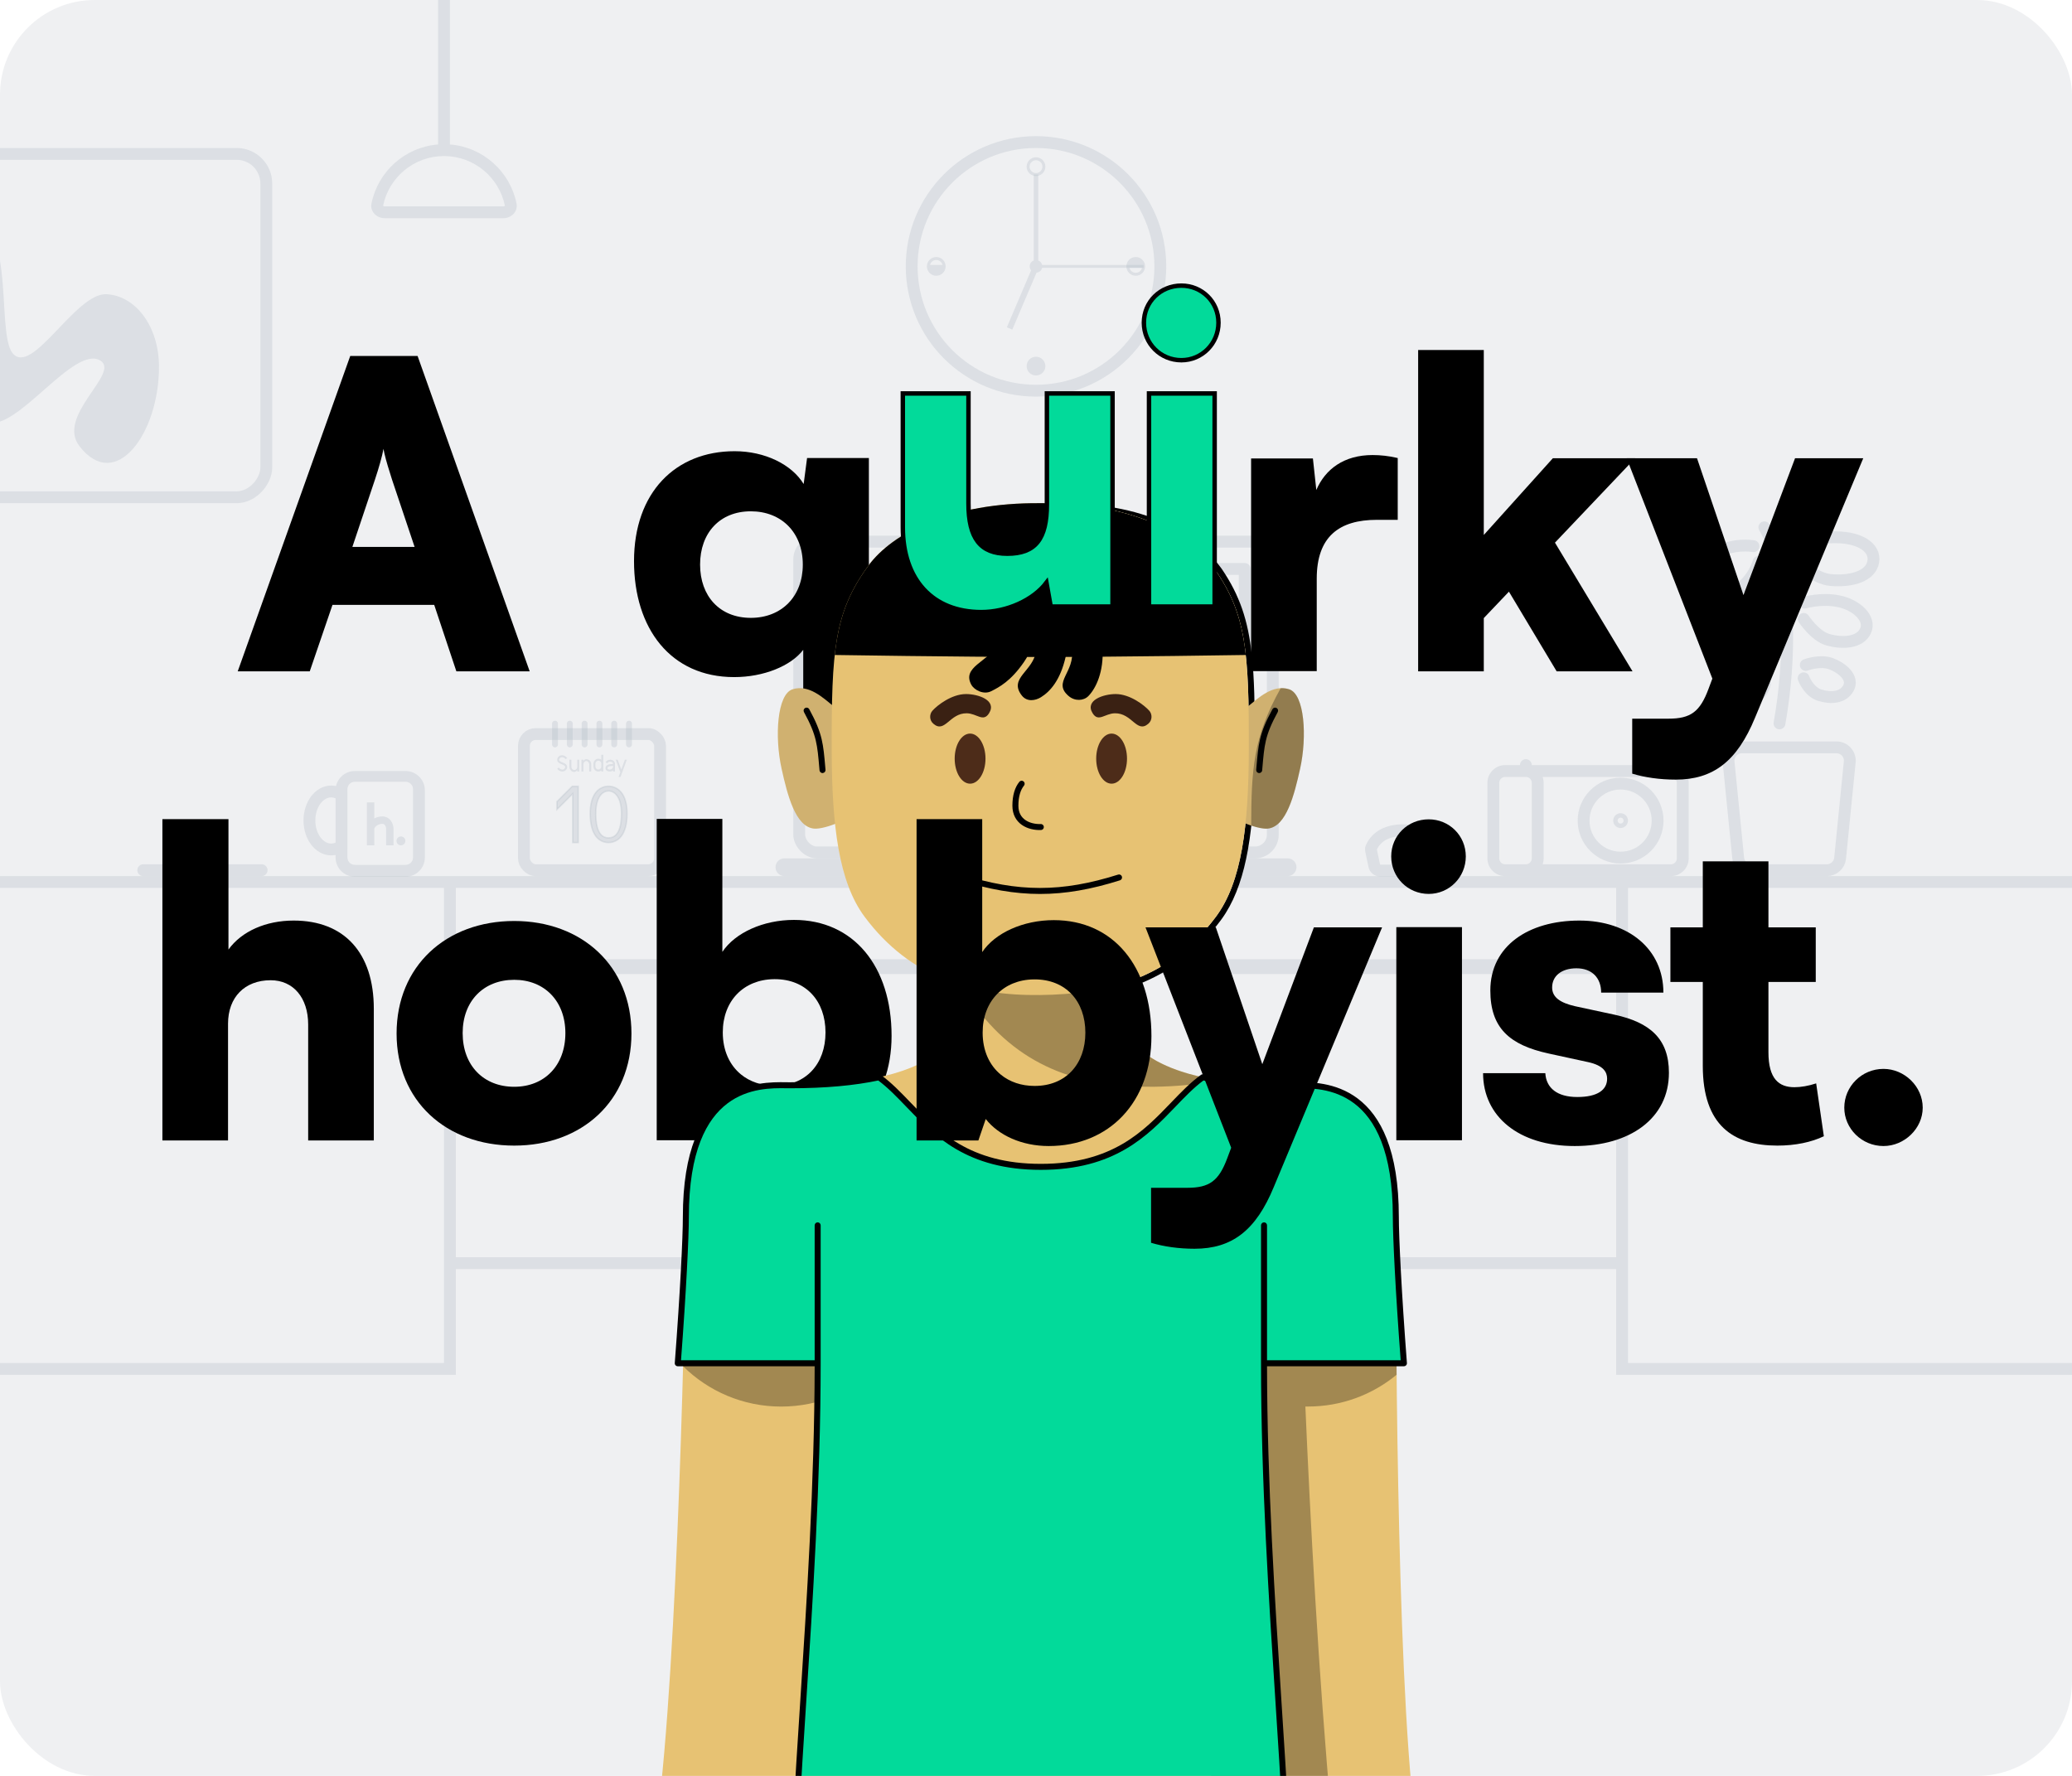 <svg width="1400" height="1200" viewBox="0 0 1400 1200" fill="none" xmlns="http://www.w3.org/2000/svg">
<g clip-path="url(#clip0_1411_1958)">
<rect width="1400" height="1200" rx="64" fill="#AFB8C1" fill-opacity="0.2"/>
<path opacity="0.3" fill-rule="evenodd" clip-rule="evenodd" d="M-615 600H300V648.167V650.17V656.167V658.17V849.536V857.536V921L-615 921V600ZM308 857.536V921V929H300L-615 929H-623V600V592H-615H300H308H1092H1100H2015H2023V600V921V929H2015L1100 929H1092V857.536H310L308 857.536ZM308 849.536L310 849.536L1090 849.536L1092 849.536V658.17H308V849.536ZM1100 849.536V857.536V921L2015 921V600H1100V648.167V650.17V656.167V658.17V849.536ZM308 648.167V600H1092V648.167H308Z" fill="#AFB8C1"/>
<rect opacity="0.3" x="4" y="-4" width="472" height="232" rx="20" transform="matrix(1 0 0 -1 -296.074 332)" stroke="#AFB8C1" stroke-width="8"/>
<path opacity="0.3" d="M-133.737 132.586C-153.05 123.555 -197.56 154.089 -211.723 190.118C-218.655 207.754 -226.646 224.39 -220.94 235.165C-204.977 265.306 -175.057 172.723 -154.036 179.026C-138.215 183.77 -160.232 245.114 -132.13 266.059C-93.682 294.716 -66.71 182.148 -22.361 200.386C-10.066 205.442 -33.775 275.951 -8.837 285.21C10.997 292.574 50.242 232.252 67.987 243.773C81.142 252.313 37.795 280.912 53.697 301.505C78.256 333.306 107.79 292.329 107.423 247.223C107.201 219.974 91.246 199.746 71.922 198.795C51.028 197.766 21.517 254.898 8.447 238.564C-3.455 223.688 12.91 136.334 -28.34 150.437C-69.59 164.54 -79.838 229.519 -107.943 214.547C-137.559 198.77 -108.49 144.391 -133.737 132.586Z" fill="#AFB8C1"/>
<path opacity="0.3" d="M1240.86 505H1176.91C1171.59 505 1167.43 509.597 1167.96 514.896L1174.46 579.896C1174.92 584.496 1178.79 588 1183.41 588H1234.36C1238.99 588 1242.86 584.496 1243.32 579.896L1249.82 514.896C1250.35 509.597 1246.19 505 1240.86 505Z" stroke="#AFB8C1" stroke-width="8" stroke-linejoin="round"/>
<path opacity="0.3" d="M1190.96 453.092C1190.96 453.092 1182.02 449.668 1174.38 452.132C1166.61 454.64 1159.4 461.549 1163.25 468.754C1166.72 475.229 1175.06 475.869 1182.02 473.603C1190.96 470.689 1192.45 462.16 1192.45 462.16" stroke="#AFB8C1" stroke-width="8" stroke-linecap="round"/>
<path opacity="0.3" d="M1220.12 449.337C1220.12 449.337 1229.76 445.686 1237.22 448.497C1244.69 451.307 1252.8 457.989 1248.88 465.068C1245.36 471.409 1237.22 472.188 1229.56 469.753C1221.9 467.319 1218.68 458.326 1218.68 458.326" stroke="#AFB8C1" stroke-width="8" stroke-linecap="round"/>
<path opacity="0.3" d="M1190.55 413.526C1190.55 413.526 1178.18 408.287 1167.31 413.613C1156.43 418.94 1150.11 429.12 1154.2 436.024C1158.57 443.429 1168.83 443.512 1178.51 439.513C1188.19 435.514 1192.31 424.323 1192.31 424.323" stroke="#AFB8C1" stroke-width="8" stroke-linecap="round"/>
<path opacity="0.3" d="M1219.36 407.214C1219.36 407.214 1230.34 403.886 1242.28 406.255C1254.23 408.624 1264.62 417.938 1260.35 426.587C1256.52 434.335 1245.04 435.078 1235 432.244C1226.38 429.812 1218.71 418.212 1218.71 418.212" stroke="#AFB8C1" stroke-width="8" stroke-linecap="round"/>
<path opacity="0.3" d="M1184.78 369.071C1184.78 369.071 1170.58 366.314 1157.14 374.926C1143.71 383.538 1139.08 393.295 1145.78 400.542C1151.8 407.055 1164.77 404.208 1174.29 398.375C1184.78 391.95 1188.22 379.656 1188.22 379.656" stroke="#AFB8C1" stroke-width="8" stroke-linecap="round"/>
<path opacity="0.3" d="M1213.54 368.202C1213.54 368.202 1221.85 363.02 1240.17 363.045C1258.48 363.07 1268.58 371.394 1265.27 381.334C1262.31 390.24 1249.02 393.101 1236.72 391.912C1226.15 390.891 1214.92 379.98 1214.92 379.98" stroke="#AFB8C1" stroke-width="8" stroke-linecap="round"/>
<path opacity="0.3" d="M1202.36 488.8C1210.03 445.545 1211.21 389.011 1192.13 356.31" stroke="#AFB8C1" stroke-width="8" stroke-linecap="round"/>
<path opacity="0.3" fill-rule="evenodd" clip-rule="evenodd" d="M524 586C524 582.686 526.686 580 530 580L870 580C873.314 580 876 582.686 876 586C876 589.314 873.314 592 870 592L530 592C526.686 592 524 589.314 524 586Z" fill="#AFB8C1"/>
<rect opacity="0.3" x="540" y="366" width="320" height="210" rx="12" stroke="#AFB8C1" stroke-width="8" stroke-linejoin="round"/>
<path opacity="0.3" d="M559 541.465L559 384.465L841 384.465L841 541.465L559 541.465Z" stroke="#AFB8C1" stroke-width="8" stroke-linecap="round" stroke-linejoin="round"/>
<path opacity="0.3" fill-rule="evenodd" clip-rule="evenodd" d="M239.746 521H274.065C281.245 521 287.065 526.82 287.065 534V579.402C287.065 586.582 281.245 592.402 274.065 592.402H239.746C232.566 592.402 226.746 586.582 226.746 579.402V577.715C225.785 577.906 224.792 578.006 223.771 578.006C218.17 578.006 213.405 574.971 210.176 570.667C206.948 566.364 205.07 560.603 205.07 554.41C205.07 548.217 206.948 542.456 210.176 538.153C213.405 533.849 218.17 530.813 223.771 530.813C224.902 530.813 225.998 530.937 227.055 531.17C228.347 525.351 233.538 521 239.746 521ZM223.771 570.006C224.764 570.006 225.767 569.796 226.746 569.371V539.449C225.767 539.024 224.764 538.813 223.771 538.813C221.252 538.813 218.668 540.165 216.576 542.953C214.483 545.743 213.07 549.781 213.07 554.41C213.07 559.039 214.483 563.077 216.576 565.866C218.668 568.655 221.252 570.006 223.771 570.006ZM234.746 579.402V573.558C234.747 573.557 234.747 573.557 234.748 573.556V535.264C234.747 535.263 234.747 535.263 234.746 535.262V534C234.746 533.953 234.747 533.907 234.748 533.86V533.267C234.748 530.505 236.987 528.267 239.748 528.267H274.067C276.829 528.267 279.067 530.505 279.067 533.267V578.669C279.067 578.716 279.066 578.762 279.065 578.809V579.402C279.065 582.164 276.827 584.402 274.065 584.402H239.746C236.985 584.402 234.746 582.164 234.746 579.402Z" fill="#AFB8C1"/>
<path opacity="0.3" d="M270.906 571.2C272.563 571.2 273.906 569.857 273.906 568.2C273.906 566.543 272.563 565.2 270.906 565.2C269.249 565.2 267.906 566.543 267.906 568.2C267.906 569.857 269.249 571.2 270.906 571.2Z" fill="#AFB8C1"/>
<path opacity="0.3" d="M247.906 542.201V571.201H252.906V560.357C252.906 559.56 253.384 558.684 254.556 557.884C255.733 557.081 257.211 556.659 258.264 556.659C259.052 556.659 259.63 556.971 260.067 557.52C260.541 558.117 260.906 559.086 260.906 560.357V571.2L265.906 571.201V560.357C265.906 558.177 265.284 556.048 263.98 554.408C262.638 552.721 260.644 551.659 258.264 551.659C256.551 551.659 254.619 552.156 252.906 553.054V542.202L247.906 542.201Z" fill="#AFB8C1"/>
<path opacity="0.3" d="M96.781 588L176.781 588" stroke="#AFB8C1" stroke-width="8" stroke-linecap="round"/>
<circle opacity="0.3" cx="700" cy="180" r="84" stroke="#AFB8C1" stroke-width="8"/>
<g opacity="0.3">
<path fill-rule="evenodd" clip-rule="evenodd" d="M772.725 180C772.725 177.055 770.337 174.667 767.392 174.667C764.446 174.667 762.059 177.055 762.059 180H772.725Z" fill="#AFB8C1"/>
<path d="M772.725 180C772.725 182.946 770.337 185.334 767.392 185.334C764.446 185.334 762.059 182.946 762.059 180M772.725 180C772.725 177.055 770.337 174.667 767.392 174.667C764.446 174.667 762.059 177.055 762.059 180M772.725 180H762.059" stroke="#AFB8C1" stroke-width="2"/>
</g>
<g opacity="0.3">
<path fill-rule="evenodd" clip-rule="evenodd" d="M627.275 180C627.275 182.945 629.663 185.333 632.608 185.333C635.554 185.333 637.941 182.945 637.941 180H627.275Z" fill="#AFB8C1"/>
<path d="M627.275 180C627.275 177.054 629.663 174.666 632.608 174.666C635.554 174.666 637.941 177.054 637.941 180M627.275 180C627.275 182.945 629.663 185.333 632.608 185.333C635.554 185.333 637.941 182.945 637.941 180M627.275 180H637.941" stroke="#AFB8C1" stroke-width="2"/>
</g>
<g opacity="0.3">
<path fill-rule="evenodd" clip-rule="evenodd" d="M694.665 247.392C694.665 250.338 697.053 252.726 699.999 252.726C702.944 252.726 705.332 250.338 705.332 247.392H694.665Z" fill="#AFB8C1"/>
<path d="M699.999 242.059C697.053 242.059 694.665 244.447 694.665 247.392H705.332C705.332 244.447 702.944 242.059 699.999 242.059Z" fill="#AFB8C1"/>
<path d="M694.665 247.392C694.665 244.447 697.053 242.059 699.999 242.059C702.944 242.059 705.332 244.447 705.332 247.392M694.665 247.392C694.665 250.338 697.053 252.726 699.999 252.726C702.944 252.726 705.332 250.338 705.332 247.392M694.665 247.392H705.332" stroke="#AFB8C1" stroke-width="2"/>
</g>
<path opacity="0.3" d="M699.999 117.94C697.053 117.94 694.665 115.552 694.665 112.607C694.665 109.661 697.053 107.273 699.999 107.273C702.944 107.273 705.332 109.661 705.332 112.607C705.332 115.552 702.944 117.94 699.999 117.94Z" stroke="#AFB8C1" stroke-width="2"/>
<path opacity="0.3" fill-rule="evenodd" clip-rule="evenodd" d="M772.727 181H704.15C703.728 182.76 702.214 184.095 700.364 184.251L683.981 222.735L680.301 221.169L696.684 182.684C696.09 181.951 695.735 181.017 695.735 180C695.735 178.172 696.884 176.612 698.5 176.005L698.5 117.94H701.5L701.5 176.004C702.813 176.496 703.818 177.617 704.15 179H772.727V181Z" fill="#AFB8C1"/>
<path opacity="0.3" d="M928.578 585.091L926.378 574.631C926.212 573.842 926.297 573.224 926.485 572.808C930.059 564.904 937.57 561 948.25 561C958.93 561 966.441 564.904 970.015 572.808C970.203 573.224 970.288 573.841 970.122 574.631L967.922 585.091C967.533 586.943 965.9 588.268 964.008 588.268H932.492C930.601 588.268 928.967 586.943 928.578 585.091Z" stroke="#AFB8C1" stroke-width="8" stroke-linejoin="round"/>
<rect opacity="0.3" x="354" y="496" width="92" height="92" rx="8" stroke="#AFB8C1" stroke-width="8"/>
<path opacity="0.3" d="M386.678 531.314H390.698L390.698 569.314H386.971L386.971 537.5V536.293L386.118 537.146L376.328 546.936V541.665L386.678 531.314Z" fill="#AFB8C1" stroke="#AFB8C1"/>
<path opacity="0.3" d="M398.789 549.724C398.789 542.9 400.37 538.297 402.684 535.411C404.991 532.535 408.063 531.314 411.17 531.314C414.279 531.314 417.382 532.535 419.717 535.413C422.061 538.3 423.67 542.902 423.67 549.724C423.67 557.146 422.057 562.045 419.71 565.077C417.375 568.096 414.276 569.314 411.17 569.314C408.065 569.314 404.998 568.096 402.692 565.08C400.374 562.047 398.789 557.148 398.789 549.724ZM411.17 534.451C409.116 534.451 406.929 535.483 405.275 537.922C403.629 540.348 402.516 544.152 402.516 549.724C402.516 556.456 403.621 560.565 405.275 563.003C406.955 565.479 409.164 566.178 411.17 566.178C413.175 566.178 415.412 565.481 417.123 563.006C418.808 560.569 419.943 556.458 419.943 549.724C419.943 544.15 418.8 540.345 417.123 537.918C415.438 535.481 413.222 534.451 411.17 534.451Z" fill="#AFB8C1" stroke="#AFB8C1"/>
<path opacity="0.3" fill-rule="evenodd" clip-rule="evenodd" d="M379.746 511.667C378.569 511.667 377.815 512.567 377.815 513.417C377.815 513.791 378.017 514.105 378.459 514.418C378.911 514.738 379.496 514.97 380.063 515.196L380.074 515.2V515.2C380.083 515.204 380.093 515.208 380.102 515.211C380.637 515.424 381.378 515.718 381.985 516.149C382.609 516.592 383.211 517.266 383.211 518.25C383.211 519.856 381.841 521.333 379.947 521.333C378.374 521.333 377.111 520.344 376.469 519.435L377.558 518.665C378.034 519.34 378.935 520 379.947 520C381.124 520 381.878 519.101 381.878 518.25C381.878 517.885 381.672 517.562 381.213 517.237C380.748 516.907 380.147 516.664 379.581 516.439C379.559 516.43 379.537 516.421 379.514 516.412C378.987 516.203 378.274 515.92 377.689 515.507C377.068 515.067 376.482 514.4 376.482 513.417C376.482 511.811 377.852 510.334 379.746 510.334C381.318 510.334 382.581 511.321 383.224 512.231L382.135 513C381.659 512.326 380.758 511.667 379.746 511.667Z" fill="#AFB8C1"/>
<path opacity="0.3" d="M416.039 513.335L419.118 521.791L417.949 525H419.283L423.529 513.335H422.196L419.784 519.96L417.372 513.335H416.039Z" fill="#AFB8C1"/>
<path opacity="0.3" d="M391.356 513.335V521.334H390.022V520.32C389.831 520.976 388.783 521.668 388.039 521.668C386.207 521.668 384.723 519.97 384.723 518.08V513.335H386.056V518.08C386.056 519.273 386.983 520.335 388.039 520.335C389.096 520.335 390.022 519.441 390.022 518.248V513.335H391.356Z" fill="#AFB8C1"/>
<path opacity="0.3" d="M392.855 521.334V513.334H394.189V514.349C394.38 513.692 395.095 513.001 396.172 513.001C398.337 513.001 399.488 514.699 399.488 516.589V521.334H398.155V516.589C398.155 515.396 397.228 514.251 396.172 514.251C395.115 514.251 394.189 515.228 394.189 516.421V521.334H392.855Z" fill="#AFB8C1"/>
<path opacity="0.3" fill-rule="evenodd" clip-rule="evenodd" d="M406.288 520.655C405.735 521.081 405.048 521.334 404.305 521.334C402.473 521.334 400.988 519.802 400.988 517.913L400.988 516.089C400.988 514.199 402.473 512.668 404.305 512.668C405.048 512.668 405.735 512.92 406.288 513.346V510H407.621V521.333H406.288V520.655ZM404.305 514.001C405.361 514.001 406.288 514.896 406.288 516.089V517.913C406.288 519.105 405.361 520.001 404.305 520.001C403.248 520.001 402.322 519.105 402.322 517.913L402.322 516.089C402.322 514.896 403.248 514.001 404.305 514.001Z" fill="#AFB8C1"/>
<path opacity="0.3" fill-rule="evenodd" clip-rule="evenodd" d="M412.329 514.668C411.328 514.668 410.638 515.194 410.385 515.704L409.191 515.111C409.688 514.109 410.866 513.335 412.329 513.335C413.993 513.335 415.537 514.497 415.537 516.154V521.334L414.204 521.334V520.589C413.57 521.064 412.787 521.334 412.051 521.334C411.345 521.334 410.635 521.197 410.08 520.834C409.491 520.449 409.121 519.836 409.121 519.039C409.121 518.285 409.414 517.687 409.902 517.254C410.367 516.843 410.97 516.614 411.565 516.483C412.15 516.353 412.675 516.3 413.193 516.263C413.346 516.251 413.496 516.242 413.645 516.232C413.829 516.22 414.014 516.208 414.204 516.193V516.154C414.204 515.433 413.473 514.668 412.329 514.668ZM414.204 517.53C414.031 517.543 413.865 517.554 413.705 517.564C413.561 517.574 413.423 517.583 413.29 517.592C412.798 517.628 412.346 517.676 411.853 517.784C411.37 517.891 411.013 518.052 410.786 518.253C410.583 518.432 410.454 518.668 410.454 519.039C410.454 519.37 410.583 519.57 410.809 519.718C411.069 519.888 411.491 520.001 412.051 520.001C412.517 520.001 413.073 519.805 413.507 519.441C413.932 519.085 414.204 518.603 414.204 518.03V517.53Z" fill="#AFB8C1"/>
<path opacity="0.3" d="M375 489V503" stroke="#AFB8C1" stroke-width="4" stroke-linecap="round" stroke-linejoin="round"/>
<path opacity="0.3" d="M385 489V503" stroke="#AFB8C1" stroke-width="4" stroke-linecap="round" stroke-linejoin="round"/>
<path opacity="0.3" d="M395 489V503" stroke="#AFB8C1" stroke-width="4" stroke-linecap="round" stroke-linejoin="round"/>
<path opacity="0.3" d="M405 489V503" stroke="#AFB8C1" stroke-width="4" stroke-linecap="round" stroke-linejoin="round"/>
<path opacity="0.3" d="M415 489V503" stroke="#AFB8C1" stroke-width="4" stroke-linecap="round" stroke-linejoin="round"/>
<path opacity="0.3" d="M425 489V503" stroke="#AFB8C1" stroke-width="4" stroke-linecap="round" stroke-linejoin="round"/>
<path opacity="0.3" fill-rule="evenodd" clip-rule="evenodd" d="M303.999 -400C303.999 -402.209 302.208 -404 299.999 -404C297.79 -404 295.999 -402.209 295.999 -400V97.613C273.589 99.387 255.338 115.936 250.986 137.519C249.895 142.933 254.476 147.455 259.999 147.455H339.999C345.522 147.455 350.103 142.933 349.012 137.519C344.66 115.936 326.409 99.387 303.999 97.613V-400ZM299.999 105.455C320.306 105.455 337.263 119.875 341.157 139.038C341.001 139.204 340.599 139.455 339.999 139.455H259.999C259.399 139.455 258.997 139.204 258.841 139.038C262.735 119.875 279.692 105.455 299.999 105.455Z" fill="#AFB8C1"/>
<circle opacity="0.3" cx="1095" cy="554.5" r="25" stroke="#AFB8C1" stroke-width="8"/>
<path opacity="0.3" fill-rule="evenodd" clip-rule="evenodd" d="M1031 513C1028.79 513 1027 514.791 1027 517H1017C1010.37 517 1005 522.373 1005 529V580C1005 585.799 1009.11 590.637 1014.58 591.756C1015.36 591.916 1016.17 592 1017 592H1031H1129C1135.63 592 1141 586.627 1141 580V529C1141 522.373 1135.63 517 1129 517H1035C1035 514.791 1033.21 513 1031 513ZM1129 525H1042.32C1042.76 526.251 1043 527.597 1043 529V580C1043 581.403 1042.76 582.749 1042.32 584H1129C1131.21 584 1133 582.209 1133 580V529C1133 526.791 1131.21 525 1129 525ZM1017 525H1031C1033.21 525 1035 526.791 1035 529V580C1035 582.209 1033.21 584 1031 584H1017C1016.86 584 1016.73 583.993 1016.59 583.979C1014.57 583.775 1013 582.071 1013 580V529C1013 526.791 1014.79 525 1017 525Z" fill="#AFB8C1"/>
<circle opacity="0.3" cx="1095" cy="554.5" r="3.5" stroke="#AFB8C1" stroke-width="3"/>
<path fill-rule="evenodd" clip-rule="evenodd" d="M496.071 457.532C453.159 457.532 428.391 424.7 428.391 379.196C428.391 332.828 456.327 304.892 496.359 304.892C516.807 304.892 534.951 313.82 543.015 327.068L545.319 309.5H587.079V522.62H542.727V439.1C534.375 450.044 515.943 457.532 496.071 457.532ZM473.031 381.5C473.031 360.188 486.279 345.5 507.303 345.5C528.039 345.5 542.439 359.9 542.439 381.5C542.439 403.1 528.039 417.5 507.303 417.5C486.279 417.5 473.031 402.812 473.031 381.5Z" fill="black"/>
<path d="M944.412 309.499C938.364 308.059 932.604 307.483 927.42 307.483C908.124 307.483 895.452 316.987 889.404 331.099L887.1 309.787H845.34V453.499H889.692V391.003C889.692 362.491 904.956 351.259 930.3 351.259H944.412V309.499Z" fill="black"/>
<path fill-rule="evenodd" clip-rule="evenodd" d="M485.487 770.5H443.727V553.348H488.079V643.204C496.719 630.244 515.727 621.604 536.463 621.604C576.783 621.604 602.415 652.996 602.415 699.94C602.415 744.58 573.903 774.244 533.007 774.244C514.902 774.244 499.119 767.043 490.458 755.979L485.487 770.5ZM500.703 726.054C506.661 730.911 514.483 733.636 523.503 733.636C544.527 733.636 557.775 718.948 557.775 697.636C557.775 676.324 544.527 661.636 523.503 661.636C523.252 661.636 523.003 661.638 522.755 661.642C502.421 661.984 488.367 676.296 488.367 697.636C488.367 709.84 492.964 719.745 500.703 726.054Z" fill="black"/>
<path d="M990.408 578.692C990.408 592.804 979.176 604.036 965.352 604.036C951.24 604.036 940.008 592.804 940.008 578.692C940.008 564.58 951.24 553.636 965.352 553.636C979.176 553.636 990.408 564.58 990.408 578.692Z" fill="black"/>
<path d="M943.464 770.5H987.816V626.5H943.464V770.5Z" fill="black"/>
<path d="M702.924 676.413C705.827 676.378 708.718 676.302 711.596 676.181C754.759 674.362 794.807 662.211 824.834 621.862C825.988 620.31 827.088 618.701 828.134 617.037C835.458 605.386 840.184 591.001 843.173 574.25C843.6 571.856 843.992 569.409 844.352 566.91C846.871 549.418 847.79 529.381 847.841 507.019C847.846 504.918 847.849 502.857 847.85 500.832C847.857 476.87 847.526 458.194 845.814 442.49C843.265 419.115 837.66 402.325 825.564 384.493C808.029 360.302 774.887 338.945 711.299 340.074C767.077 341.433 803.639 361.283 818.971 382.185C842.162 413.803 843.942 439.677 843.786 507.01C843.669 557.949 839.024 596.001 821.58 619.441C790.613 661.054 748.683 671.809 702.875 672.358L702.924 676.413Z" fill="black"/>
<path d="M653.583 662.349C653.567 660.204 653.551 658.244 653.625 656.522C653.627 656.463 653.63 656.405 653.633 656.347H752.913C752.916 656.405 752.918 656.463 752.921 656.522C752.994 658.244 752.979 660.203 752.962 662.349C752.869 674.181 752.732 691.68 767.218 706.345C782.014 721.324 812.066 733.344 873.006 733.344C873.753 733.344 874.581 733.332 875.483 733.32C893.986 733.062 943.13 732.378 943.13 822.257V822.264C943.13 868.005 943.13 1124.58 956 1229.37H868.538C868.508 1228.7 868.478 1228.02 868.447 1227.34H538.1C538.068 1228.02 538.038 1228.7 538.008 1229.37H444C458.017 1124.57 463.416 867.981 463.416 822.257C463.416 732.378 512.56 733.062 531.063 733.32C531.965 733.332 532.793 733.344 533.54 733.344C594.48 733.344 624.533 721.323 639.329 706.344C653.813 691.68 653.676 674.181 653.583 662.349Z" fill="#E7C273"/>
<path d="M653.485 671.166C655.321 674.639 657.348 677.879 659.582 680.882C690.868 722.924 733.23 734.898 779.511 734.344C794.481 734.165 809.041 732.906 822.949 729.863C794.188 725.24 777.22 716.468 767.22 706.345C752.735 691.68 752.872 674.181 752.965 662.349C752.982 660.203 752.997 658.244 752.923 656.522C752.921 656.463 752.918 656.405 752.915 656.347H653.635C653.633 656.405 653.63 656.463 653.627 656.522C653.554 658.244 653.569 660.204 653.586 662.349C653.607 665.03 653.63 668.002 653.485 671.166Z" fill="black" fill-opacity="0.3"/>
<path d="M461.543 923.206C478.571 940.049 501.986 950.45 527.829 950.45C579.889 950.45 622.091 908.247 622.091 856.188C622.091 804.128 579.889 761.926 527.829 761.926C504.765 761.926 483.636 770.209 467.254 783.963C464.825 794.428 463.418 807.046 463.418 822.257C463.418 837.328 462.831 875.306 461.543 923.206Z" fill="black" fill-opacity="0.3"/>
<path d="M883.746 761.904C903.969 761.904 922.705 768.273 938.057 779.113C941.24 790.464 943.133 804.616 943.133 822.257V822.267C943.133 837.942 943.133 878.364 943.65 928.949C927.364 942.369 906.497 950.428 883.746 950.428C883.167 950.428 882.588 950.423 882.011 950.413C885.169 1023.66 890.796 1130.9 899.777 1229.37H868.54C868.511 1228.7 868.48 1228.02 868.449 1227.34H819.999L799.938 899.354C793.257 886.415 789.484 871.731 789.484 856.166C789.484 804.107 831.687 761.904 883.746 761.904Z" fill="black" fill-opacity="0.3"/>
<path d="M538.1 1227.34H868.446C867.456 1205.7 865.751 1179.47 863.853 1150.29L863.851 1150.26C859.472 1082.92 854.071 999.863 854.071 921.176H948.593C944.943 873.466 943.13 835.915 943.13 822.257C943.13 732.378 893.986 733.062 875.483 733.319C874.581 733.332 873.752 733.343 873.005 733.343C848.08 733.343 828.322 731.332 812.662 727.931C805.646 733.002 799.368 739.539 792.746 746.433C773.946 766.008 752.375 788.469 703.273 788.468C654.171 788.469 632.6 766.009 613.799 746.433C607.178 739.539 600.9 733.002 593.884 727.931C578.224 731.332 558.466 733.343 533.54 733.343C532.794 733.343 531.965 733.332 531.063 733.319C512.56 733.062 463.416 732.378 463.416 822.257C463.416 835.915 461.602 873.466 457.953 921.176H552.475C552.475 999.864 547.074 1082.92 542.695 1150.26C540.796 1179.46 539.09 1205.7 538.1 1227.34Z" fill="#02DA9A"/>
<path fill-rule="evenodd" clip-rule="evenodd" d="M593.454 725.95C594.017 725.827 594.605 725.95 595.072 726.288C602.236 731.466 608.62 738.113 615.188 744.952L615.262 745.029C624.679 754.834 634.591 765.139 648.191 773.039C661.745 780.911 679.059 786.441 703.273 786.441C727.487 786.441 744.801 780.911 758.355 773.039C771.955 765.139 781.867 754.834 791.284 745.029L791.358 744.952C797.926 738.113 804.31 731.466 811.474 726.288C811.941 725.95 812.529 725.827 813.092 725.95C828.575 729.313 848.183 731.316 873.006 731.316C873.735 731.316 874.648 731.303 875.553 731.291C884.811 731.162 902.313 730.918 917.467 742.369C932.771 753.934 945.157 776.979 945.157 822.257C945.157 835.831 946.965 873.314 950.614 921.021C950.657 921.584 950.464 922.14 950.08 922.554C949.696 922.968 949.157 923.203 948.593 923.203H856.1C856.191 1001.21 861.532 1083.36 865.874 1150.13L865.878 1150.18C867.774 1179.35 869.481 1205.59 870.472 1227.25C870.497 1227.8 870.295 1228.34 869.912 1228.74C869.53 1229.14 869 1229.37 868.446 1229.37H538.1C537.546 1229.37 537.016 1229.14 536.634 1228.74C536.251 1228.34 536.049 1227.8 536.074 1227.25C537.066 1205.58 538.773 1179.33 540.671 1150.14L540.672 1150.13C545.014 1083.36 550.355 1001.21 550.446 923.203H457.953C457.389 923.203 456.85 922.968 456.466 922.554C456.082 922.14 455.889 921.584 455.932 921.021C459.581 873.314 461.389 835.831 461.389 822.257C461.389 776.979 473.775 753.934 489.079 742.369C504.233 730.918 521.832 731.163 531.09 731.292C531.995 731.305 532.811 731.316 533.54 731.316C558.363 731.316 577.971 729.313 593.454 725.95ZM531.045 735.347C521.773 735.218 505.513 735.034 491.523 745.605C477.629 756.103 465.444 777.655 465.444 822.257C465.444 835.789 463.68 872.473 460.141 919.148H550.447V827.99C550.447 826.87 551.355 825.962 552.475 825.962C553.595 825.962 554.502 826.87 554.502 827.99V921.176C554.502 999.93 549.098 1083.04 544.72 1150.36L544.718 1150.39C542.881 1178.65 541.225 1204.11 540.224 1225.32H866.322C865.321 1204.12 863.666 1178.67 861.83 1150.42L861.828 1150.39L861.826 1150.37C857.449 1083.05 852.044 999.934 852.044 921.176V827.99C852.044 826.87 852.951 825.962 854.071 825.962C855.191 825.962 856.099 826.87 856.099 827.99V919.148H946.405C942.866 872.473 941.102 835.789 941.102 822.257C941.102 777.655 928.917 756.103 915.023 745.605C901.033 735.034 884.78 735.218 875.508 735.347C874.614 735.359 873.767 735.371 873.006 735.371C848.447 735.371 828.817 733.427 813.126 730.104C806.573 734.972 800.623 741.159 794.209 747.838L794.143 747.906C784.777 757.658 774.518 768.34 760.391 776.545C746.184 784.797 728.161 790.496 703.273 790.496C678.385 790.496 660.362 784.797 646.155 776.545C632.028 768.34 621.769 757.658 612.403 747.906L612.337 747.838C605.923 741.16 599.973 734.972 593.42 730.104C577.729 733.427 558.099 735.371 533.54 735.371C532.78 735.371 531.939 735.359 531.045 735.347Z" fill="black"/>
<path d="M871.092 465.783C881.435 469.144 883.295 497.66 878.437 519.509C874.568 536.907 869.173 558.64 856.612 559.901C849.033 560.663 829.573 552.385 826.745 547.062C812.448 520.149 819.633 496.204 843.425 477.16C850.092 471.824 859.982 462.172 871.092 465.783Z" fill="#D0B170"/>
<path d="M871.09 465.783C869.133 465.147 867.214 464.923 865.344 465.013C846.684 498.242 845.53 520.064 845.398 557.857C849.78 559.313 853.935 560.17 856.61 559.901C869.17 558.64 874.566 536.907 878.434 519.509C883.293 497.66 881.432 469.144 871.09 465.783Z" fill="black" fill-opacity="0.3"/>
<path fill-rule="evenodd" clip-rule="evenodd" d="M862.525 478.396C861.542 477.86 860.31 478.222 859.774 479.205C855.231 487.535 852.832 493.426 851.399 499.483C850.085 505.034 849.599 510.672 848.943 518.286C848.89 518.901 848.836 519.529 848.781 520.171C848.684 521.287 849.51 522.27 850.625 522.367C851.741 522.463 852.724 521.638 852.82 520.522C852.873 519.914 852.924 519.32 852.975 518.74C853.642 511.006 854.102 505.665 855.345 500.417C856.667 494.831 858.893 489.289 863.334 481.147C863.87 480.164 863.508 478.933 862.525 478.396Z" fill="black"/>
<path d="M535.46 465.783C525.118 469.144 523.257 497.66 528.115 519.509C531.984 536.907 537.38 558.64 549.94 559.901C557.519 560.663 576.979 552.385 579.807 547.062C594.105 520.149 586.919 496.204 563.127 477.16C556.46 471.824 546.571 462.172 535.46 465.783Z" fill="#D0B170"/>
<path fill-rule="evenodd" clip-rule="evenodd" d="M544.026 478.391C545.009 477.854 546.24 478.217 546.777 479.2C551.32 487.529 553.719 493.421 555.152 499.477C556.466 505.028 556.951 510.666 557.607 518.28C557.66 518.895 557.714 519.524 557.77 520.166C557.867 521.281 557.041 522.264 555.926 522.361C554.81 522.458 553.827 521.632 553.73 520.516C553.678 519.908 553.626 519.314 553.576 518.734C552.909 511 552.448 505.66 551.206 500.411C549.884 494.825 547.657 489.283 543.217 481.141C542.681 480.158 543.043 478.927 544.026 478.391Z" fill="black"/>
<path d="M584.171 619.441C566.728 596.001 562.083 557.949 561.965 507.01C561.81 439.677 563.59 413.803 586.781 382.185C602.872 360.248 642.346 339.471 702.877 340.01C763.407 339.471 802.882 360.248 818.972 382.185C842.164 413.803 843.943 439.677 843.788 507.01C843.671 557.949 839.026 596.001 821.582 619.441C790.615 661.054 748.685 671.809 702.877 672.358C657.069 672.906 615.138 661.054 584.171 619.441Z" fill="#E7C273"/>
<ellipse cx="655.465" cy="512.622" rx="10.41" ry="16.925" fill="#4D2C19"/>
<ellipse cx="751.082" cy="512.622" rx="10.41" ry="16.925" fill="#4D2C19"/>
<path d="M776.562 480.282C778.568 482.544 778.738 486.613 775.886 489.054C768.034 495.774 764.981 481.776 753.289 481.98C746.533 482.097 742.192 488.211 738.284 481.98C732.793 473.222 745.539 468.984 753.815 468.983C763.514 468.983 773.237 476.533 776.562 480.282Z" fill="#3A2113"/>
<path d="M629.985 480.282C627.979 482.544 627.809 486.613 630.661 489.054C638.513 495.774 641.566 481.776 653.258 481.98C660.014 482.097 664.355 488.211 668.263 481.98C673.754 473.222 661.008 468.984 652.731 468.983C643.032 468.983 633.31 476.533 629.985 480.282Z" fill="#3A2113"/>
<path fill-rule="evenodd" clip-rule="evenodd" d="M691.576 527.993C692.45 528.694 692.591 529.97 691.89 530.843C689.604 533.696 688.106 538.075 688.106 544.441C688.106 549.157 690.063 552.204 692.811 554.115C695.651 556.09 699.485 556.942 703.209 556.819C704.328 556.783 705.265 557.66 705.302 558.779C705.339 559.898 704.461 560.835 703.342 560.872C699.004 561.015 694.24 560.047 690.496 557.445C686.662 554.778 684.051 550.49 684.051 544.441C684.051 537.474 685.691 532.095 688.726 528.307C689.426 527.434 690.702 527.293 691.576 527.993Z" fill="black"/>
<path fill-rule="evenodd" clip-rule="evenodd" d="M647.392 592.303C647.729 591.235 648.869 590.643 649.936 590.981C688.012 603.02 717.43 603.02 755.506 590.981C756.573 590.643 757.713 591.235 758.05 592.303C758.388 593.37 757.796 594.509 756.728 594.847C717.857 607.138 687.585 607.138 648.714 594.847C647.646 594.509 647.054 593.37 647.392 592.303Z" fill="black"/>
<path d="M586.783 382.185C602.874 360.248 642.348 339.471 702.879 340.01C763.409 339.471 802.884 360.248 818.975 382.185C832.795 401.028 839.012 417.83 841.746 442.583C841.746 442.583 757.11 443.935 702.879 443.935C648.648 443.935 564.012 442.583 564.012 442.583C566.746 417.83 572.962 401.028 586.783 382.185Z" fill="black"/>
<path d="M735.376 470.359C732.211 473.583 726.345 473.969 722.072 470.337C710.874 460.818 726.53 454.381 724.224 438.553C722.558 427.114 716.54 420.7 724.547 415.846C737.752 407.839 744.19 423.629 744.972 437.995C745.834 453.811 740.62 465.016 735.376 470.359Z" fill="black"/>
<path d="M703.342 471.13C699.503 473.512 693.875 474.402 690.423 469.982C681.125 458.079 698.537 453.511 700.05 439.615C701.301 428.123 696.902 420.705 705.748 417.632C719.122 412.985 723.232 429.972 720 443.993C716.411 459.561 709.703 467.183 703.342 471.13Z" fill="black"/>
<path d="M669.642 467.097C664.688 469.582 658.27 466.368 656.26 462.614C649.896 450.724 667.107 447.376 674.599 435.459C680.751 425.672 678.31 417.033 689.019 417.398C703.17 417.88 700.122 435.266 691.999 447.142C682.978 460.329 675.019 464.399 669.642 467.097Z" fill="black"/>
<path fill-rule="evenodd" clip-rule="evenodd" d="M209.289 453.652H160.617L236.649 240.532H282.153L357.897 453.652H308.361L293.385 408.724H224.65L209.289 453.652ZM238.089 369.556H280.137L264.873 324.052C262.962 318.079 260.852 311.312 259.695 306.22C259.458 305.174 259.26 304.199 259.113 303.316C258.249 308.212 255.945 316.276 253.353 324.052L238.089 369.556Z" fill="black"/>
<path d="M707.36 265.864V340.744C707.36 364.36 699.584 374.152 680.576 374.152C662.432 374.152 654.368 363.784 654.368 340.168V265.864H610.016V356.296C610.016 391.72 630.176 413.608 663.008 413.608C680.288 413.608 698.144 405.544 707.072 393.736L709.952 409.864H751.712V265.864H707.36Z" fill="#02DA9A" stroke="black" stroke-width="3"/>
<path d="M798.242 243.4C812.066 243.4 823.298 232.168 823.298 218.056C823.298 203.944 812.066 193 798.242 193C784.13 193 772.898 203.944 772.898 218.056C772.898 232.168 784.13 243.4 798.242 243.4ZM798.242 243.4C812.066 243.4 823.298 232.168 823.298 218.056C823.298 203.944 812.066 193 798.242 193C784.13 193 772.898 203.944 772.898 218.056C772.898 232.168 784.13 243.4 798.242 243.4Z" fill="#02DA9A"/>
<path d="M798.242 243.4C812.066 243.4 823.298 232.168 823.298 218.056C823.298 203.944 812.066 193 798.242 193C784.13 193 772.898 203.944 772.898 218.056C772.898 232.168 784.13 243.4 798.242 243.4Z" stroke="black" stroke-width="3"/>
<path d="M820.707 409.864H776.355V265.864H820.707V409.864Z" fill="#02DA9A" stroke="black" stroke-width="3"/>
<path d="M1002.56 453.652V417.652L1019.55 399.796L1051.8 453.652H1103.07L1050.65 366.676L1104.8 309.652H1049.21L1002.56 361.492V236.5H958.203V453.652H1002.56Z" fill="black"/>
<path d="M1102.85 522.772C1111.49 525.364 1121.57 526.804 1132.23 526.804C1157.57 526.804 1173.7 514.42 1185.8 485.044L1258.95 309.652H1212.87L1178.02 402.1L1146.63 309.652H1099.11L1157 458.548L1154.41 465.46C1148.65 481.012 1142.31 485.62 1127.33 485.62H1102.85V522.772Z" fill="black"/>
<path d="M154.079 770.652V691.74C154.079 673.884 165.311 662.364 182.879 662.364C198.143 662.364 208.223 674.172 208.223 692.316V770.652H252.575V681.66C252.575 643.932 232.703 622.044 198.431 622.044C179.711 622.044 163.295 629.244 154.367 641.628V553.5H109.727V770.652H154.079Z" fill="black"/>
<path fill-rule="evenodd" clip-rule="evenodd" d="M347.453 774.108C301.373 774.108 267.965 743.868 267.965 698.364C267.965 652.86 301.373 622.332 347.453 622.332C393.245 622.332 426.653 652.86 426.653 698.364C426.653 743.868 393.245 774.108 347.453 774.108ZM312.605 698.076C312.605 676.476 326.717 662.076 347.453 662.076C367.901 662.076 382.013 676.476 382.013 698.076C382.013 719.964 367.901 734.364 347.453 734.364C326.717 734.364 312.605 719.964 312.605 698.076Z" fill="black"/>
<path fill-rule="evenodd" clip-rule="evenodd" d="M661.065 770.652H619.305V553.5H663.657V643.356C672.297 630.396 691.305 621.756 712.041 621.756C752.361 621.756 777.993 653.148 777.993 700.092C777.993 744.732 749.481 774.396 708.585 774.396C690.48 774.396 674.697 767.195 666.036 756.132L661.065 770.652ZM676.281 726.206C682.24 731.063 690.061 733.788 699.081 733.788C720.105 733.788 733.353 719.1 733.353 697.788C733.353 676.476 720.105 661.788 699.081 661.788C698.831 661.788 698.581 661.79 698.333 661.794C677.999 662.136 663.945 676.448 663.945 697.788C663.945 709.992 668.542 719.898 676.281 726.206Z" fill="black"/>
<path d="M777.74 839.772C786.38 842.364 796.46 843.804 807.116 843.804C832.46 843.804 848.588 831.42 860.684 802.044L933.836 626.652H887.756L852.908 719.1L821.516 626.652H773.996L831.884 775.548L829.292 782.46C823.532 798.012 817.196 802.62 802.22 802.62H777.74V839.772Z" fill="black"/>
<path d="M1002.08 725.148C1002.08 754.236 1025.99 774.396 1064 774.396C1101.44 774.396 1127.65 755.676 1127.65 724.86C1127.65 701.82 1114.69 690.876 1091.07 685.692L1064.29 679.932C1054.21 677.628 1048.74 673.884 1048.74 667.26C1048.74 659.484 1055.07 654.3 1065.15 654.3C1075.81 654.3 1081.86 660.924 1081.86 670.716H1123.91C1123.91 641.628 1100.58 622.044 1067.17 622.044C1032.61 622.044 1006.98 639.324 1006.98 669.276C1006.98 694.62 1019.94 706.14 1046.43 711.9L1072.93 717.66C1083.59 719.964 1085.89 724.572 1085.89 728.892C1085.89 736.38 1079.55 741.276 1065.73 741.276C1052.19 741.276 1044.71 735.228 1044.13 725.148H1002.08Z" fill="black"/>
<path d="M1227.14 732.06C1221.96 733.788 1216.78 734.652 1212.46 734.652C1202.09 734.652 1194.89 729.18 1194.89 711.036V663.516H1226.86V626.652H1194.89V582.012H1150.54V626.652H1128.65V663.516H1150.54V720.252C1150.54 760.572 1171.27 774.108 1200.94 774.108C1213.03 774.108 1223.98 771.804 1232.33 767.772L1227.14 732.06Z" fill="black"/>
<path d="M1272.63 774.396C1286.74 774.396 1299.13 762.588 1299.13 748.476C1299.13 734.076 1286.74 722.268 1272.63 722.268C1257.94 722.268 1246.14 734.076 1246.14 748.476C1246.14 762.588 1257.94 774.396 1272.63 774.396Z" fill="black"/>
</g>
<defs>
<clipPath id="clip0_1411_1958">
<rect width="1400" height="1200" rx="64" fill="white"/>
</clipPath>
</defs>
</svg>
